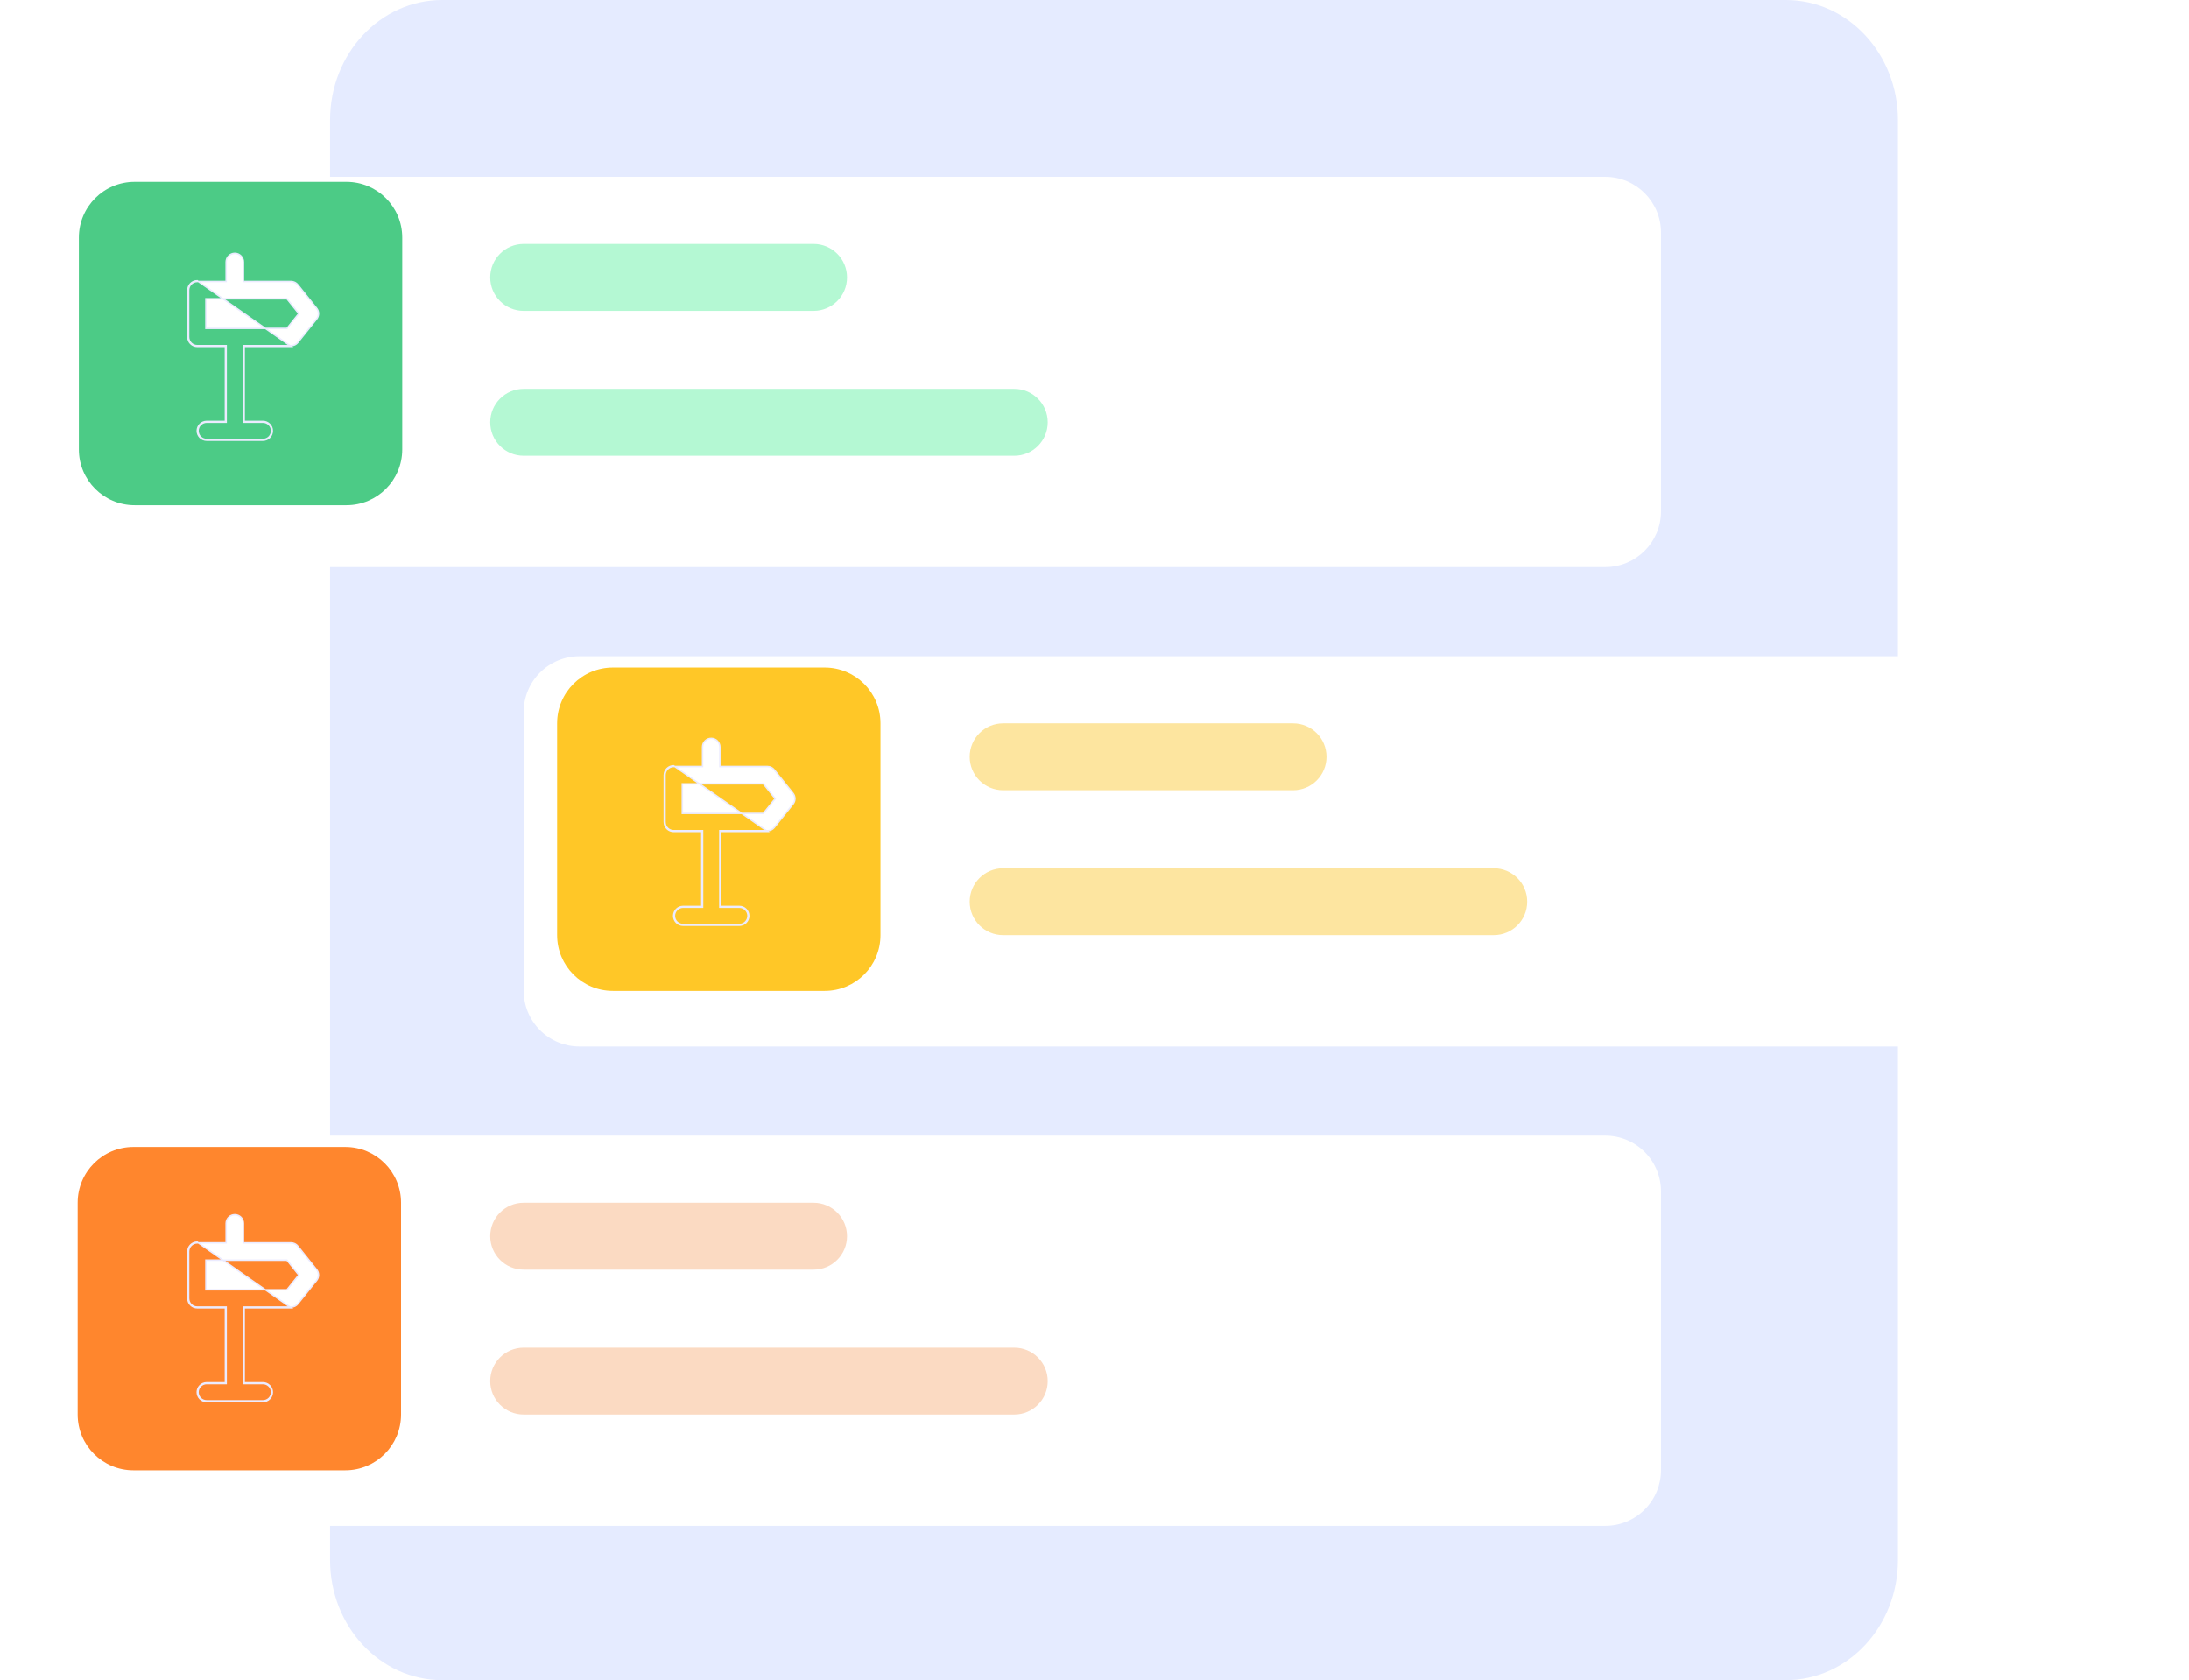 <svg width="297" height="228" viewBox="0 0 297 228" fill="none" xmlns="http://www.w3.org/2000/svg">
<path d="M242.31 0H59.978C51.586 0 44.783 7.291 44.783 16.286V211.714C44.783 220.709 51.586 228 59.978 228H242.31C250.702 228 257.505 220.709 257.505 211.714V16.286C257.505 7.291 250.702 0 242.31 0Z" fill="#E5EBFF"/>
<g filter="url(#filter0_d_2401_22287)">
<path d="M217.796 21H13.564C9.387 21 6 24.387 6 28.564V66.385C6 70.562 9.387 73.949 13.564 73.949H217.796C221.974 73.949 225.361 70.562 225.361 66.385V28.564C225.361 24.387 221.974 21 217.796 21Z" fill="white"/>
</g>
<path d="M110.385 33.105H71.051C68.545 33.105 66.513 35.137 66.513 37.644C66.513 40.151 68.545 42.182 71.051 42.182H110.385C112.891 42.182 114.923 40.151 114.923 37.644C114.923 35.137 112.891 33.105 110.385 33.105Z" fill="#B4F8D3"/>
<path d="M137.616 52.773H71.051C68.545 52.773 66.513 54.805 66.513 57.312C66.513 59.819 68.545 61.85 71.051 61.85H137.616C140.122 61.85 142.154 59.819 142.154 57.312C142.154 54.805 140.122 52.773 137.616 52.773Z" fill="#B4F8D3"/>
<path d="M47.009 24.68H18.265C14.088 24.68 10.701 28.066 10.701 32.244V60.988C10.701 65.165 14.088 68.552 18.265 68.552H47.009C51.187 68.552 54.573 65.165 54.573 60.988V32.244C54.573 28.066 51.187 24.68 47.009 24.68Z" fill="#4CCB86"/>
<g filter="url(#filter1_d_2401_22287)">
<path d="M78.614 86.055H282.846C284.852 86.055 286.776 86.852 288.195 88.27C289.613 89.689 290.41 91.613 290.41 93.619V131.44C290.41 133.446 289.613 135.37 288.195 136.788C286.776 138.207 284.852 139.004 282.846 139.004H78.614C76.608 139.004 74.684 138.207 73.265 136.788C71.847 135.37 71.05 133.446 71.05 131.44V93.619C71.05 91.613 71.847 89.689 73.265 88.27C74.684 86.852 76.608 86.055 78.614 86.055V86.055Z" fill="white"/>
</g>
<path d="M175.437 98.156H136.103C133.596 98.156 131.564 100.188 131.564 102.695C131.564 105.201 133.596 107.233 136.103 107.233H175.437C177.943 107.233 179.975 105.201 179.975 102.695C179.975 100.188 177.943 98.156 175.437 98.156Z" fill="#FDE59F"/>
<path d="M202.668 117.824H136.103C133.596 117.824 131.564 119.856 131.564 122.363C131.564 124.869 133.596 126.901 136.103 126.901H202.668C205.174 126.901 207.206 124.869 207.206 122.363C207.206 119.856 205.174 117.824 202.668 117.824Z" fill="#FDE5A0"/>
<path d="M111.897 90.59H83.153C78.975 90.59 75.589 93.976 75.589 98.154V126.898C75.589 131.075 78.975 134.462 83.153 134.462H111.897C116.074 134.462 119.461 131.075 119.461 126.898V98.154C119.461 93.976 116.074 90.59 111.897 90.59Z" fill="#FFC727"/>
<g filter="url(#filter2_d_2401_22287)">
<path d="M13.564 151.109H217.796C219.803 151.109 221.727 151.906 223.145 153.325C224.564 154.743 225.361 156.667 225.361 158.674V196.494C225.361 198.5 224.564 200.424 223.145 201.843C221.727 203.262 219.803 204.058 217.796 204.058H13.564C11.558 204.058 9.634 203.262 8.215 201.843C6.797 200.424 6 198.5 6 196.494V158.674C6 156.667 6.797 154.743 8.215 153.325C9.634 151.906 11.558 151.109 13.564 151.109V151.109Z" fill="white"/>
</g>
<path d="M110.385 163.211H71.051C68.545 163.211 66.513 165.243 66.513 167.749C66.513 170.256 68.545 172.288 71.051 172.288H110.385C112.891 172.288 114.923 170.256 114.923 167.749C114.923 165.243 112.891 163.211 110.385 163.211Z" fill="#FBDAC2"/>
<path d="M137.616 182.879H71.051C68.545 182.879 66.513 184.911 66.513 187.417C66.513 189.924 68.545 191.956 71.051 191.956H137.616C140.122 191.956 142.154 189.924 142.154 187.417C142.154 184.911 140.122 182.879 137.616 182.879Z" fill="#FBDAC2"/>
<path d="M46.847 155.645H18.103C13.926 155.645 10.539 159.031 10.539 163.209V191.952C10.539 196.13 13.926 199.517 18.103 199.517H46.847C51.025 199.517 54.411 196.13 54.411 191.952V163.209C54.411 159.031 51.025 155.645 46.847 155.645Z" fill="#FF862D"/>
<path d="M30.682 47.009V46.909H30.582H26.762C26.451 46.909 26.153 46.786 25.933 46.566C25.713 46.346 25.589 46.047 25.589 45.736V39.37C25.589 39.059 25.713 38.761 25.933 38.541C26.153 38.321 26.451 38.197 26.762 38.197H30.582H30.682V38.097V35.55C30.682 35.239 30.806 34.941 31.026 34.721C31.246 34.501 31.544 34.377 31.855 34.377C32.166 34.377 32.465 34.501 32.685 34.721C32.905 34.941 33.028 35.239 33.028 35.55V38.097V38.197H33.128H39.494C39.67 38.198 39.844 38.238 40.002 38.315C40.161 38.393 40.3 38.505 40.409 38.643L40.409 38.643L42.956 41.826L42.956 41.826C43.122 42.034 43.213 42.293 43.213 42.559C43.213 42.826 43.122 43.085 42.956 43.293L42.956 43.293L40.41 46.475C40.41 46.475 40.41 46.475 40.41 46.475C40.299 46.611 40.16 46.721 40.002 46.796C39.843 46.871 39.67 46.91 39.495 46.909H39.494H33.128H33.028V47.009V57.195V57.295H33.128H35.675C35.986 57.295 36.284 57.419 36.504 57.639C36.724 57.858 36.848 58.157 36.848 58.468C36.848 58.779 36.724 59.078 36.504 59.298C36.284 59.518 35.986 59.641 35.675 59.641H28.036C27.724 59.641 27.426 59.518 27.206 59.298C26.986 59.078 26.863 58.779 26.863 58.468C26.863 58.157 26.986 57.858 27.206 57.639C27.426 57.419 27.724 57.295 28.036 57.295H30.582H30.682V57.195V47.009ZM33.228 47.009H39.494L26.762 38.097C26.425 38.097 26.101 38.231 25.862 38.47C25.623 38.709 25.489 39.032 25.489 39.37V45.736C25.489 46.074 25.623 46.398 25.862 46.636C26.101 46.875 26.425 47.009 26.762 47.009H30.482H30.582V47.109V57.095V57.195H30.482H28.036C27.698 57.195 27.374 57.329 27.135 57.568C26.897 57.806 26.762 58.13 26.762 58.468C26.762 58.806 26.897 59.13 27.135 59.368C27.374 59.607 27.698 59.741 28.036 59.741H35.675C36.013 59.741 36.336 59.607 36.575 59.368C36.814 59.13 36.948 58.806 36.948 58.468C36.948 58.13 36.814 57.806 36.575 57.568C36.336 57.329 36.013 57.195 35.675 57.195H33.228H33.128V57.095V47.109V47.009H33.228ZM28.036 40.543H27.936V40.643V44.463V44.563H28.036H38.883H38.931L38.961 44.525L40.489 42.616L40.539 42.553L40.489 42.491L38.961 40.581L38.931 40.543H38.883H28.036Z" fill="white" stroke="#EBEBFF" stroke-width="0.2"/>
<path d="M95.322 112.826V112.726H95.222H91.402C91.091 112.726 90.793 112.602 90.573 112.382C90.353 112.162 90.229 111.864 90.229 111.553V105.187C90.229 104.875 90.353 104.577 90.573 104.357C90.793 104.137 91.091 104.013 91.402 104.013H95.222H95.322V103.913V101.367C95.322 101.056 95.445 100.757 95.665 100.537C95.885 100.317 96.184 100.194 96.495 100.194C96.806 100.194 97.104 100.317 97.325 100.537C97.544 100.757 97.668 101.056 97.668 101.367V103.913V104.013H97.768H104.134C104.31 104.014 104.484 104.055 104.642 104.132C104.8 104.209 104.939 104.321 105.049 104.459L105.049 104.46L107.595 107.643L107.595 107.643C107.762 107.851 107.853 108.109 107.853 108.376C107.853 108.642 107.762 108.901 107.595 109.109L107.595 109.109L105.049 112.292C105.049 112.292 105.049 112.292 105.049 112.292C104.939 112.428 104.799 112.537 104.641 112.613C104.483 112.688 104.31 112.726 104.134 112.726H104.134H97.768H97.668V112.826V123.011V123.111H97.768H100.314C100.626 123.111 100.924 123.235 101.144 123.455C101.364 123.675 101.488 123.973 101.488 124.284C101.488 124.596 101.364 124.894 101.144 125.114C100.924 125.334 100.626 125.458 100.314 125.458H92.675C92.364 125.458 92.066 125.334 91.846 125.114C91.626 124.894 91.502 124.596 91.502 124.284C91.502 123.973 91.626 123.675 91.846 123.455C92.066 123.235 92.364 123.111 92.675 123.111H95.222H95.322V123.011V112.826ZM97.868 112.826H104.134L91.402 103.913C91.064 103.913 90.741 104.047 90.502 104.286C90.263 104.525 90.129 104.849 90.129 105.187V111.553C90.129 111.89 90.263 112.214 90.502 112.453C90.741 112.692 91.064 112.826 91.402 112.826H95.122H95.222V112.926V122.911V123.011H95.122H92.675C92.338 123.011 92.014 123.145 91.775 123.384C91.536 123.623 91.402 123.947 91.402 124.284C91.402 124.622 91.536 124.946 91.775 125.185C92.014 125.424 92.338 125.558 92.675 125.558H100.314C100.652 125.558 100.976 125.424 101.215 125.185C101.454 124.946 101.588 124.622 101.588 124.284C101.588 123.947 101.454 123.623 101.215 123.384C100.976 123.145 100.652 123.011 100.314 123.011H97.868H97.768V122.911V112.926V112.826H97.868ZM92.675 106.36H92.575V106.46V110.279V110.379H92.675H103.523H103.571L103.601 110.342L105.129 108.432L105.179 108.37L105.129 108.307L103.601 106.397L103.571 106.36H103.523H92.675Z" fill="white" stroke="#EBEBFF" stroke-width="0.2"/>
<path d="M30.682 177.466V177.366H30.582H26.762C26.451 177.366 26.153 177.243 25.933 177.023C25.713 176.803 25.589 176.504 25.589 176.193V169.827C25.589 169.516 25.713 169.218 25.933 168.998C26.153 168.778 26.451 168.654 26.762 168.654H30.582H30.682V168.554V166.008C30.682 165.696 30.806 165.398 31.026 165.178C31.246 164.958 31.544 164.834 31.855 164.834C32.166 164.834 32.465 164.958 32.685 165.178C32.905 165.398 33.028 165.696 33.028 166.008V168.554V168.654H33.128H39.494C39.67 168.655 39.844 168.695 40.002 168.772C40.161 168.85 40.3 168.962 40.409 169.1L40.409 169.1L42.956 172.283L42.956 172.283C43.122 172.491 43.213 172.75 43.213 173.017C43.213 173.283 43.122 173.542 42.956 173.75L42.956 173.75L40.41 176.932C40.41 176.932 40.41 176.932 40.41 176.933C40.299 177.069 40.16 177.178 40.002 177.253C39.843 177.328 39.67 177.367 39.495 177.366H39.494H33.128H33.028V177.466V187.652V187.752H33.128H35.675C35.986 187.752 36.284 187.876 36.504 188.096C36.724 188.316 36.848 188.614 36.848 188.925C36.848 189.236 36.724 189.535 36.504 189.755C36.284 189.975 35.986 190.098 35.675 190.098H28.036C27.724 190.098 27.426 189.975 27.206 189.755C26.986 189.535 26.863 189.236 26.863 188.925C26.863 188.614 26.986 188.316 27.206 188.096C27.426 187.876 27.724 187.752 28.036 187.752H30.582H30.682V187.652V177.466ZM33.228 177.466H39.494L26.762 168.554C26.425 168.554 26.101 168.688 25.862 168.927C25.623 169.166 25.489 169.489 25.489 169.827V176.193C25.489 176.531 25.623 176.855 25.862 177.093C26.101 177.332 26.425 177.466 26.762 177.466H30.482H30.582V177.566V187.552V187.652H30.482H28.036C27.698 187.652 27.374 187.786 27.135 188.025C26.897 188.264 26.762 188.587 26.762 188.925C26.762 189.263 26.897 189.587 27.135 189.825C27.374 190.064 27.698 190.198 28.036 190.198H35.675C36.013 190.198 36.336 190.064 36.575 189.825C36.814 189.587 36.948 189.263 36.948 188.925C36.948 188.587 36.814 188.264 36.575 188.025C36.336 187.786 36.013 187.652 35.675 187.652H33.228H33.128V187.552V177.566V177.466H33.228ZM28.036 171H27.936V171.1V174.92V175.02H28.036H38.883H38.931L38.961 174.982L40.489 173.073L40.539 173.01L40.489 172.948L38.961 171.038L38.931 171H38.883H28.036Z" fill="white" stroke="#EBEBFF" stroke-width="0.2"/>
<defs>
<filter id="filter0_d_2401_22287" x="0" y="18" width="231.36" height="64.949" filterUnits="userSpaceOnUse" color-interpolation-filters="sRGB">
<feFlood flood-opacity="0" result="BackgroundImageFix"/>
<feColorMatrix in="SourceAlpha" type="matrix" values="0 0 0 0 0 0 0 0 0 0 0 0 0 0 0 0 0 0 127 0" result="hardAlpha"/>
<feOffset dy="3"/>
<feGaussianBlur stdDeviation="3"/>
<feColorMatrix type="matrix" values="0 0 0 0 0 0 0 0 0 0 0 0 0 0 0 0 0 0 0.161 0"/>
<feBlend mode="normal" in2="BackgroundImageFix" result="effect1_dropShadow_2401_22287"/>
<feBlend mode="normal" in="SourceGraphic" in2="effect1_dropShadow_2401_22287" result="shape"/>
</filter>
<filter id="filter1_d_2401_22287" x="65.05" y="83.055" width="231.36" height="64.949" filterUnits="userSpaceOnUse" color-interpolation-filters="sRGB">
<feFlood flood-opacity="0" result="BackgroundImageFix"/>
<feColorMatrix in="SourceAlpha" type="matrix" values="0 0 0 0 0 0 0 0 0 0 0 0 0 0 0 0 0 0 127 0" result="hardAlpha"/>
<feOffset dy="3"/>
<feGaussianBlur stdDeviation="3"/>
<feColorMatrix type="matrix" values="0 0 0 0 0 0 0 0 0 0 0 0 0 0 0 0 0 0 0.161 0"/>
<feBlend mode="normal" in2="BackgroundImageFix" result="effect1_dropShadow_2401_22287"/>
<feBlend mode="normal" in="SourceGraphic" in2="effect1_dropShadow_2401_22287" result="shape"/>
</filter>
<filter id="filter2_d_2401_22287" x="0" y="148.109" width="231.36" height="64.949" filterUnits="userSpaceOnUse" color-interpolation-filters="sRGB">
<feFlood flood-opacity="0" result="BackgroundImageFix"/>
<feColorMatrix in="SourceAlpha" type="matrix" values="0 0 0 0 0 0 0 0 0 0 0 0 0 0 0 0 0 0 127 0" result="hardAlpha"/>
<feOffset dy="3"/>
<feGaussianBlur stdDeviation="3"/>
<feColorMatrix type="matrix" values="0 0 0 0 0 0 0 0 0 0 0 0 0 0 0 0 0 0 0.161 0"/>
<feBlend mode="normal" in2="BackgroundImageFix" result="effect1_dropShadow_2401_22287"/>
<feBlend mode="normal" in="SourceGraphic" in2="effect1_dropShadow_2401_22287" result="shape"/>
</filter>
</defs>
</svg>
